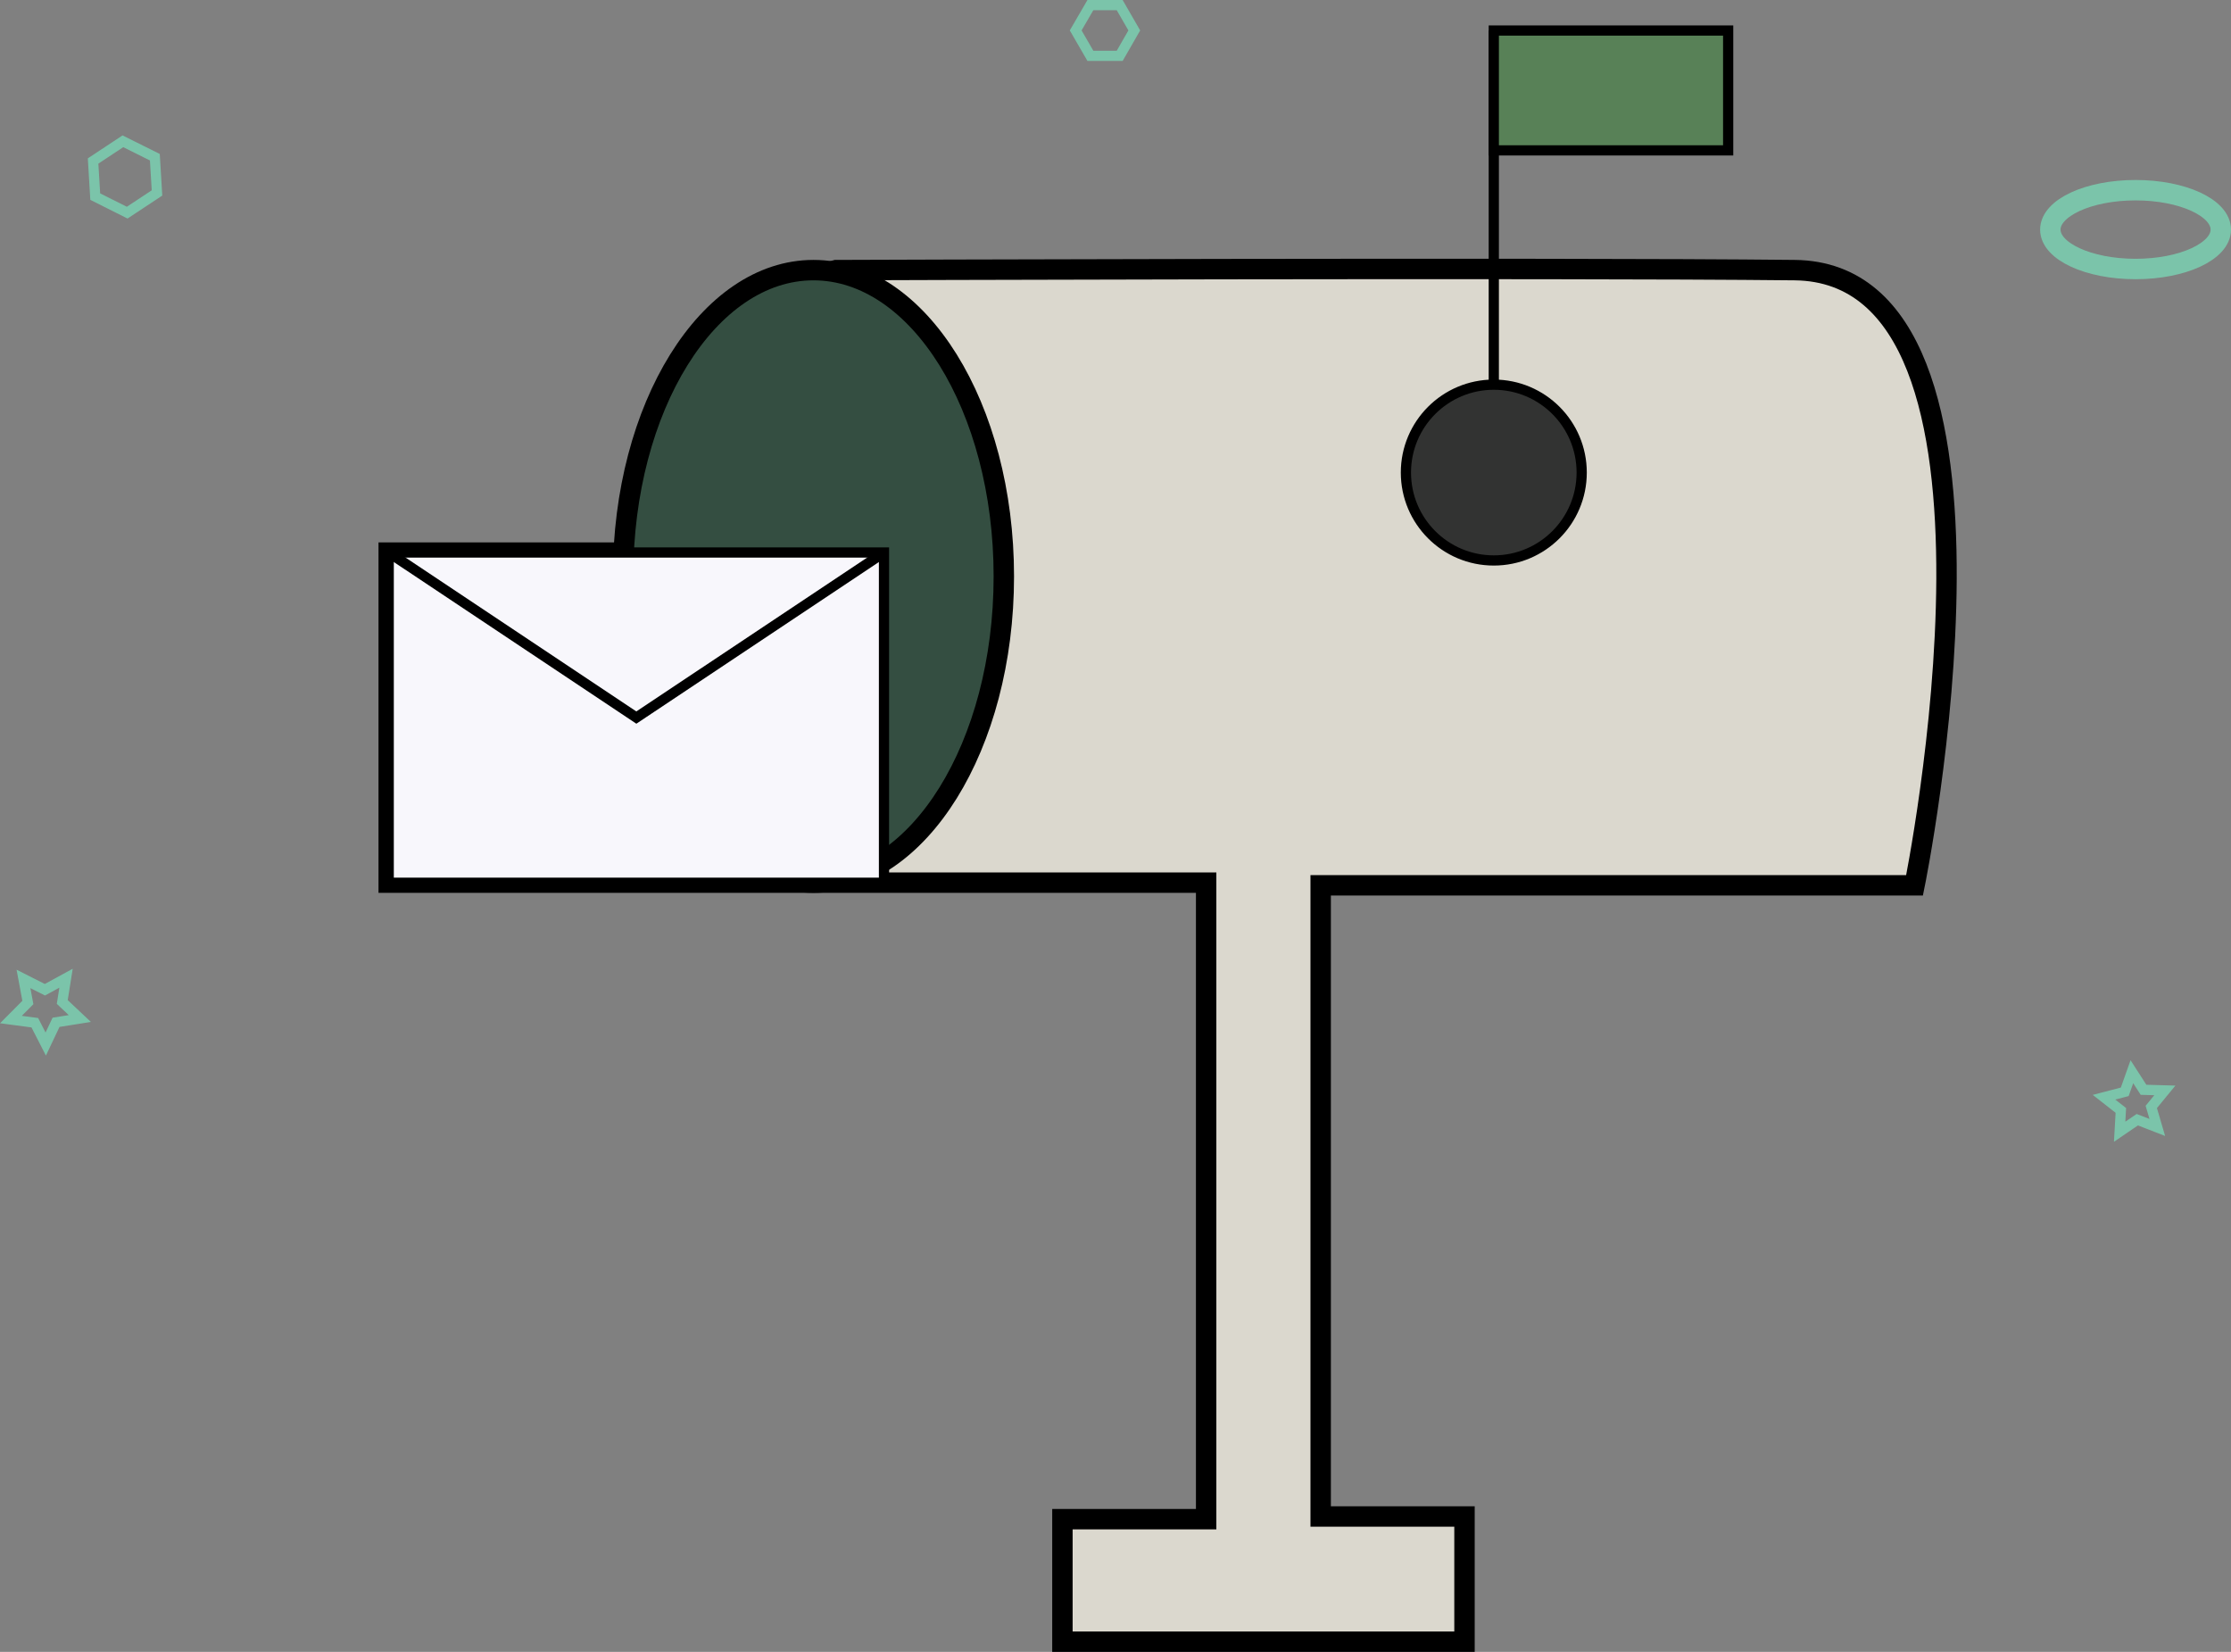 <svg xmlns="http://www.w3.org/2000/svg" viewBox="0 0 218.56 161.81"><rect x="0" y="0" width="218.56" height="161.81" fill="#808080" stroke="none"/><defs><style>.cls-1{fill:#dbd8ce;}.cls-1,.cls-2,.cls-3,.cls-4,.cls-5,.cls-6,.cls-7{stroke:#000;}.cls-1,.cls-2,.cls-3,.cls-4,.cls-5,.cls-6,.cls-7,.cls-8,.cls-9{stroke-miterlimit:10;}.cls-1,.cls-2,.cls-8{stroke-width:2px;}.cls-2{fill:#344e41;}.cls-3{fill:#f8f7fc;}.cls-4,.cls-8,.cls-9{fill:none;}.cls-5{fill:#323332;}.cls-6{fill:#b0b5b1;}.cls-7{fill:#588157;}.cls-8,.cls-9{stroke:#7bc4aa;}</style></defs><title>Recurso 1-50</title><g id="Capa_2" data-name="Capa 2"><g id="Capa_1-2" data-name="Capa 1"><path class="cls-1" d="M104.08,160.81h39.39V148.55H129.38V86.72h58.18s12.26-60-11.74-60.26-93.92,0-93.92,0S63.12,31.42,63.38,45s0,9.13,0,9.13H38.08V86.46h80.08v62.35H104.08Z"/><ellipse class="cls-2" cx="79.69" cy="56.46" rx="18.65" ry="30"/><rect class="cls-3" x="38.08" y="54.12" width="48.52" height="32.35"/><polyline class="cls-4" points="38.08 54.12 62.34 70.29 86.6 54.12"/><circle class="cls-5" cx="146.34" cy="46.29" r="8.61"/><line class="cls-6" x1="146.34" y1="37.68" x2="146.34" y2="2.99"/><rect class="cls-7" x="146.34" y="2.99" width="22.96" height="11.74"/><ellipse class="cls-8" cx="209.21" cy="22.49" rx="8.35" ry="3.86"/><polygon class="cls-9" points="7.82 99.77 5.49 100.14 4.48 102.27 3.41 100.18 1.07 99.87 2.73 98.2 2.3 95.89 4.4 96.95 6.47 95.82 6.1 98.15 7.82 99.77"/><polygon class="cls-9" points="9.12 15.77 12.04 13.84 15.17 15.4 15.38 18.9 12.46 20.83 9.33 19.26 9.12 15.77"/><polygon class="cls-9" points="212.08 106.81 210.75 108.43 211.34 110.44 209.38 109.68 207.65 110.86 207.77 108.77 206.12 107.48 208.15 106.95 208.85 104.98 209.99 106.75 212.08 106.81"/><polygon class="cls-9" points="111.12 2.98 109.69 5.47 106.82 5.47 105.38 2.98 106.82 0.5 109.69 0.5 111.12 2.98"/></g></g></svg>